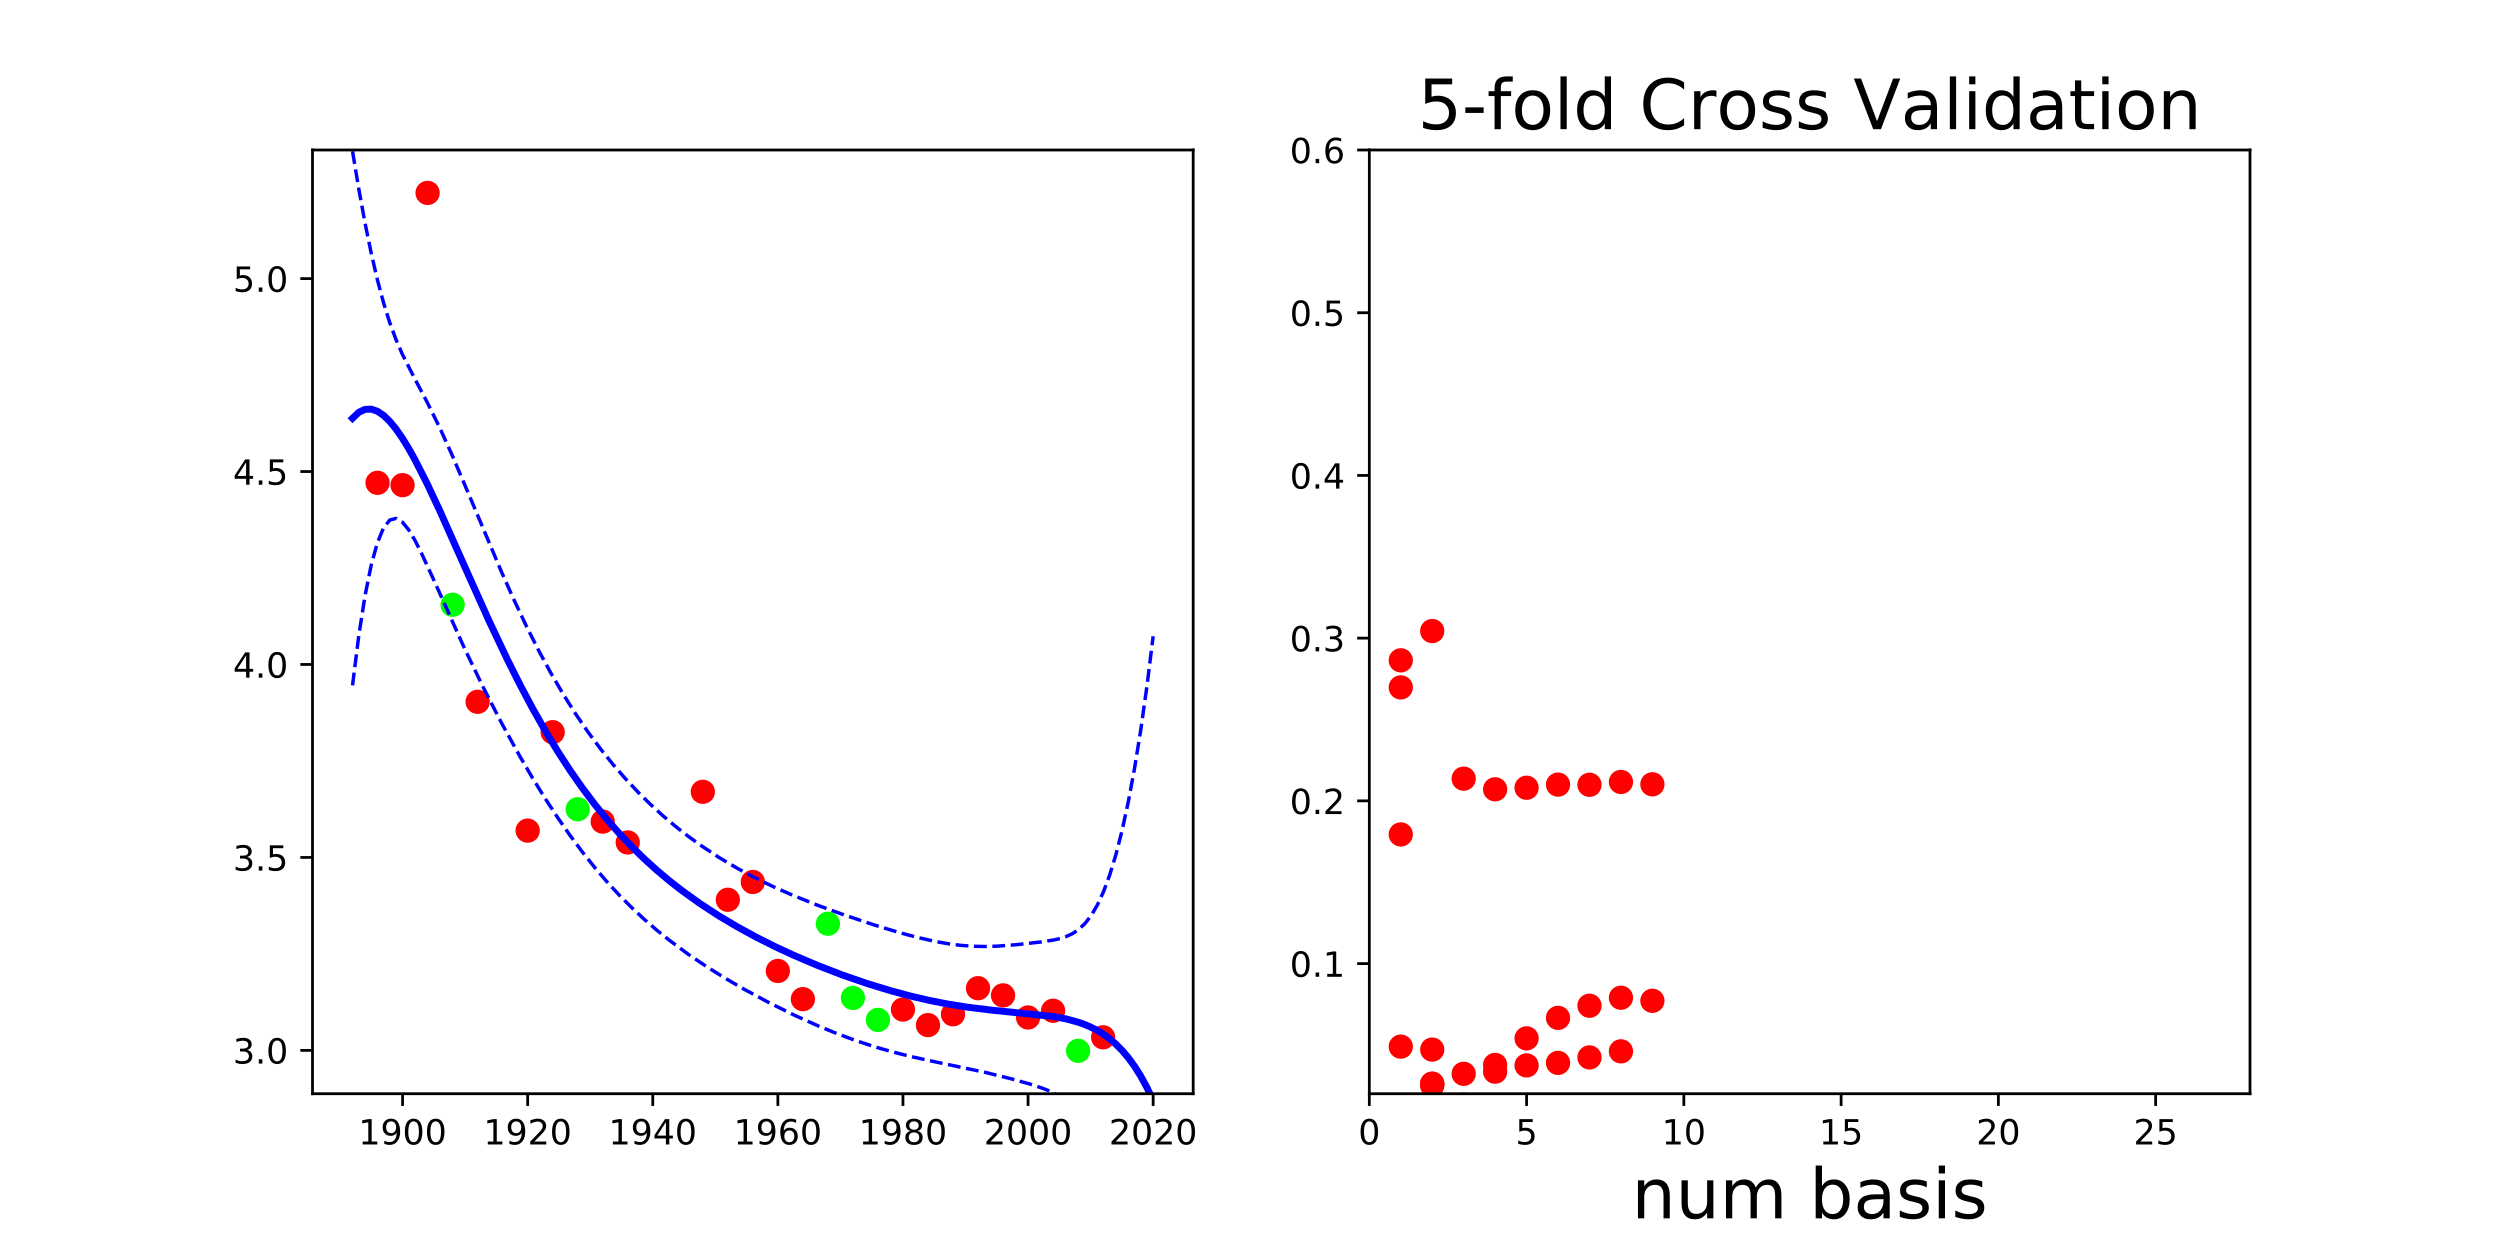 <?xml version="1.0" encoding="utf-8" standalone="no"?>
<!DOCTYPE svg PUBLIC "-//W3C//DTD SVG 1.1//EN"
  "http://www.w3.org/Graphics/SVG/1.1/DTD/svg11.dtd">
<!-- Created with matplotlib (http://matplotlib.org/) -->
<svg height="360pt" version="1.1" viewBox="0 0 720 360" width="720pt" xmlns="http://www.w3.org/2000/svg" xmlns:xlink="http://www.w3.org/1999/xlink">
 <defs>
  <style type="text/css">
*{stroke-linecap:butt;stroke-linejoin:round;}
  </style>
 </defs>
 <g id="figure_1">
  <g id="patch_1">
   <path d="M 0 360 
L 720 360 
L 720 0 
L 0 0 
z
" style="fill:none;"/>
  </g>
  <g id="axes_1">
   <g id="patch_2">
    <path d="M 90 315 
L 343.636 315 
L 343.636 43.2 
L 90 43.2 
z
" style="fill:none;"/>
   </g>
   <g id="matplotlib.axis_1">
    <g id="xtick_1">
     <g id="line2d_1">
      <defs>
       <path d="M 0 0 
L 0 3.5 
" id="ma5ba6dc3f1" style="stroke:#000000;stroke-width:0.8;"/>
      </defs>
      <g>
       <use style="stroke:#000000;stroke-width:0.8;" x="115.94" xlink:href="#ma5ba6dc3f1" y="315"/>
      </g>
     </g>
     <g id="text_1">
      <!-- 1900 -->
      <defs>
       <path d="M 12.406 8.297 
L 28.516 8.297 
L 28.516 63.922 
L 10.984 60.406 
L 10.984 69.391 
L 28.422 72.906 
L 38.281 72.906 
L 38.281 8.297 
L 54.391 8.297 
L 54.391 0 
L 12.406 0 
z
" id="DejaVuSans-31"/>
       <path d="M 10.984 1.516 
L 10.984 10.5 
Q 14.703 8.734 18.5 7.812 
Q 22.312 6.891 25.984 6.891 
Q 35.75 6.891 40.891 13.453 
Q 46.047 20.016 46.781 33.406 
Q 43.953 29.203 39.594 26.953 
Q 35.25 24.703 29.984 24.703 
Q 19.047 24.703 12.672 31.312 
Q 6.297 37.938 6.297 49.422 
Q 6.297 60.641 12.938 67.422 
Q 19.578 74.219 30.609 74.219 
Q 43.266 74.219 49.922 64.516 
Q 56.594 54.828 56.594 36.375 
Q 56.594 19.141 48.406 8.859 
Q 40.234 -1.422 26.422 -1.422 
Q 22.703 -1.422 18.891 -0.688 
Q 15.094 0.047 10.984 1.516 
z
M 30.609 32.422 
Q 37.25 32.422 41.125 36.953 
Q 45.016 41.5 45.016 49.422 
Q 45.016 57.281 41.125 61.844 
Q 37.25 66.406 30.609 66.406 
Q 23.969 66.406 20.094 61.844 
Q 16.219 57.281 16.219 49.422 
Q 16.219 41.5 20.094 36.953 
Q 23.969 32.422 30.609 32.422 
z
" id="DejaVuSans-39"/>
       <path d="M 31.781 66.406 
Q 24.172 66.406 20.328 58.906 
Q 16.5 51.422 16.5 36.375 
Q 16.5 21.391 20.328 13.891 
Q 24.172 6.391 31.781 6.391 
Q 39.453 6.391 43.281 13.891 
Q 47.125 21.391 47.125 36.375 
Q 47.125 51.422 43.281 58.906 
Q 39.453 66.406 31.781 66.406 
z
M 31.781 74.219 
Q 44.047 74.219 50.516 64.516 
Q 56.984 54.828 56.984 36.375 
Q 56.984 17.969 50.516 8.266 
Q 44.047 -1.422 31.781 -1.422 
Q 19.531 -1.422 13.062 8.266 
Q 6.594 17.969 6.594 36.375 
Q 6.594 54.828 13.062 64.516 
Q 19.531 74.219 31.781 74.219 
z
" id="DejaVuSans-30"/>
      </defs>
      <g transform="translate(103.215 329.598)scale(0.1 -0.1)">
       <use xlink:href="#DejaVuSans-31"/>
       <use x="63.623" xlink:href="#DejaVuSans-39"/>
       <use x="127.246" xlink:href="#DejaVuSans-30"/>
       <use x="190.869" xlink:href="#DejaVuSans-30"/>
      </g>
     </g>
    </g>
    <g id="xtick_2">
     <g id="line2d_2">
      <g>
       <use style="stroke:#000000;stroke-width:0.8;" x="151.968" xlink:href="#ma5ba6dc3f1" y="315"/>
      </g>
     </g>
     <g id="text_2">
      <!-- 1920 -->
      <defs>
       <path d="M 19.188 8.297 
L 53.609 8.297 
L 53.609 0 
L 7.328 0 
L 7.328 8.297 
Q 12.938 14.109 22.625 23.891 
Q 32.328 33.688 34.812 36.531 
Q 39.547 41.844 41.422 45.531 
Q 43.312 49.219 43.312 52.781 
Q 43.312 58.594 39.234 62.25 
Q 35.156 65.922 28.609 65.922 
Q 23.969 65.922 18.812 64.312 
Q 13.672 62.703 7.812 59.422 
L 7.812 69.391 
Q 13.766 71.781 18.938 73 
Q 24.125 74.219 28.422 74.219 
Q 39.75 74.219 46.484 68.547 
Q 53.219 62.891 53.219 53.422 
Q 53.219 48.922 51.531 44.891 
Q 49.859 40.875 45.406 35.406 
Q 44.188 33.984 37.641 27.219 
Q 31.109 20.453 19.188 8.297 
z
" id="DejaVuSans-32"/>
      </defs>
      <g transform="translate(139.243 329.598)scale(0.1 -0.1)">
       <use xlink:href="#DejaVuSans-31"/>
       <use x="63.623" xlink:href="#DejaVuSans-39"/>
       <use x="127.246" xlink:href="#DejaVuSans-32"/>
       <use x="190.869" xlink:href="#DejaVuSans-30"/>
      </g>
     </g>
    </g>
    <g id="xtick_3">
     <g id="line2d_3">
      <g>
       <use style="stroke:#000000;stroke-width:0.8;" x="187.996" xlink:href="#ma5ba6dc3f1" y="315"/>
      </g>
     </g>
     <g id="text_3">
      <!-- 1940 -->
      <defs>
       <path d="M 37.797 64.312 
L 12.891 25.391 
L 37.797 25.391 
z
M 35.203 72.906 
L 47.609 72.906 
L 47.609 25.391 
L 58.016 25.391 
L 58.016 17.188 
L 47.609 17.188 
L 47.609 0 
L 37.797 0 
L 37.797 17.188 
L 4.891 17.188 
L 4.891 26.703 
z
" id="DejaVuSans-34"/>
      </defs>
      <g transform="translate(175.271 329.598)scale(0.1 -0.1)">
       <use xlink:href="#DejaVuSans-31"/>
       <use x="63.623" xlink:href="#DejaVuSans-39"/>
       <use x="127.246" xlink:href="#DejaVuSans-34"/>
       <use x="190.869" xlink:href="#DejaVuSans-30"/>
      </g>
     </g>
    </g>
    <g id="xtick_4">
     <g id="line2d_4">
      <g>
       <use style="stroke:#000000;stroke-width:0.8;" x="224.024" xlink:href="#ma5ba6dc3f1" y="315"/>
      </g>
     </g>
     <g id="text_4">
      <!-- 1960 -->
      <defs>
       <path d="M 33.016 40.375 
Q 26.375 40.375 22.484 35.828 
Q 18.609 31.297 18.609 23.391 
Q 18.609 15.531 22.484 10.953 
Q 26.375 6.391 33.016 6.391 
Q 39.656 6.391 43.531 10.953 
Q 47.406 15.531 47.406 23.391 
Q 47.406 31.297 43.531 35.828 
Q 39.656 40.375 33.016 40.375 
z
M 52.594 71.297 
L 52.594 62.312 
Q 48.875 64.062 45.094 64.984 
Q 41.312 65.922 37.594 65.922 
Q 27.828 65.922 22.672 59.328 
Q 17.531 52.734 16.797 39.406 
Q 19.672 43.656 24.016 45.922 
Q 28.375 48.188 33.594 48.188 
Q 44.578 48.188 50.953 41.516 
Q 57.328 34.859 57.328 23.391 
Q 57.328 12.156 50.688 5.359 
Q 44.047 -1.422 33.016 -1.422 
Q 20.359 -1.422 13.672 8.266 
Q 6.984 17.969 6.984 36.375 
Q 6.984 53.656 15.188 63.938 
Q 23.391 74.219 37.203 74.219 
Q 40.922 74.219 44.703 73.484 
Q 48.484 72.75 52.594 71.297 
z
" id="DejaVuSans-36"/>
      </defs>
      <g transform="translate(211.299 329.598)scale(0.1 -0.1)">
       <use xlink:href="#DejaVuSans-31"/>
       <use x="63.623" xlink:href="#DejaVuSans-39"/>
       <use x="127.246" xlink:href="#DejaVuSans-36"/>
       <use x="190.869" xlink:href="#DejaVuSans-30"/>
      </g>
     </g>
    </g>
    <g id="xtick_5">
     <g id="line2d_5">
      <g>
       <use style="stroke:#000000;stroke-width:0.8;" x="260.052" xlink:href="#ma5ba6dc3f1" y="315"/>
      </g>
     </g>
     <g id="text_5">
      <!-- 1980 -->
      <defs>
       <path d="M 31.781 34.625 
Q 24.75 34.625 20.719 30.859 
Q 16.703 27.094 16.703 20.516 
Q 16.703 13.922 20.719 10.156 
Q 24.75 6.391 31.781 6.391 
Q 38.812 6.391 42.859 10.172 
Q 46.922 13.969 46.922 20.516 
Q 46.922 27.094 42.891 30.859 
Q 38.875 34.625 31.781 34.625 
z
M 21.922 38.812 
Q 15.578 40.375 12.031 44.719 
Q 8.5 49.078 8.5 55.328 
Q 8.5 64.062 14.719 69.141 
Q 20.953 74.219 31.781 74.219 
Q 42.672 74.219 48.875 69.141 
Q 55.078 64.062 55.078 55.328 
Q 55.078 49.078 51.531 44.719 
Q 48 40.375 41.703 38.812 
Q 48.828 37.156 52.797 32.312 
Q 56.781 27.484 56.781 20.516 
Q 56.781 9.906 50.312 4.234 
Q 43.844 -1.422 31.781 -1.422 
Q 19.734 -1.422 13.25 4.234 
Q 6.781 9.906 6.781 20.516 
Q 6.781 27.484 10.781 32.312 
Q 14.797 37.156 21.922 38.812 
z
M 18.312 54.391 
Q 18.312 48.734 21.844 45.562 
Q 25.391 42.391 31.781 42.391 
Q 38.141 42.391 41.719 45.562 
Q 45.312 48.734 45.312 54.391 
Q 45.312 60.062 41.719 63.234 
Q 38.141 66.406 31.781 66.406 
Q 25.391 66.406 21.844 63.234 
Q 18.312 60.062 18.312 54.391 
z
" id="DejaVuSans-38"/>
      </defs>
      <g transform="translate(247.327 329.598)scale(0.1 -0.1)">
       <use xlink:href="#DejaVuSans-31"/>
       <use x="63.623" xlink:href="#DejaVuSans-39"/>
       <use x="127.246" xlink:href="#DejaVuSans-38"/>
       <use x="190.869" xlink:href="#DejaVuSans-30"/>
      </g>
     </g>
    </g>
    <g id="xtick_6">
     <g id="line2d_6">
      <g>
       <use style="stroke:#000000;stroke-width:0.8;" x="296.08" xlink:href="#ma5ba6dc3f1" y="315"/>
      </g>
     </g>
     <g id="text_6">
      <!-- 2000 -->
      <g transform="translate(283.355 329.598)scale(0.1 -0.1)">
       <use xlink:href="#DejaVuSans-32"/>
       <use x="63.623" xlink:href="#DejaVuSans-30"/>
       <use x="127.246" xlink:href="#DejaVuSans-30"/>
       <use x="190.869" xlink:href="#DejaVuSans-30"/>
      </g>
     </g>
    </g>
    <g id="xtick_7">
     <g id="line2d_7">
      <g>
       <use style="stroke:#000000;stroke-width:0.8;" x="332.107" xlink:href="#ma5ba6dc3f1" y="315"/>
      </g>
     </g>
     <g id="text_7">
      <!-- 2020 -->
      <g transform="translate(319.382 329.598)scale(0.1 -0.1)">
       <use xlink:href="#DejaVuSans-32"/>
       <use x="63.623" xlink:href="#DejaVuSans-30"/>
       <use x="127.246" xlink:href="#DejaVuSans-32"/>
       <use x="190.869" xlink:href="#DejaVuSans-30"/>
      </g>
     </g>
    </g>
   </g>
   <g id="matplotlib.axis_2">
    <g id="ytick_1">
     <g id="line2d_8">
      <defs>
       <path d="M 0 0 
L -3.5 0 
" id="m665db9427b" style="stroke:#000000;stroke-width:0.8;"/>
      </defs>
      <g>
       <use style="stroke:#000000;stroke-width:0.8;" x="90" xlink:href="#m665db9427b" y="302.509"/>
      </g>
     </g>
     <g id="text_8">
      <!-- 3.0 -->
      <defs>
       <path d="M 40.578 39.312 
Q 47.656 37.797 51.625 33 
Q 55.609 28.219 55.609 21.188 
Q 55.609 10.406 48.188 4.484 
Q 40.766 -1.422 27.094 -1.422 
Q 22.516 -1.422 17.656 -0.516 
Q 12.797 0.391 7.625 2.203 
L 7.625 11.719 
Q 11.719 9.328 16.594 8.109 
Q 21.484 6.891 26.812 6.891 
Q 36.078 6.891 40.938 10.547 
Q 45.797 14.203 45.797 21.188 
Q 45.797 27.641 41.281 31.266 
Q 36.766 34.906 28.719 34.906 
L 20.219 34.906 
L 20.219 43.016 
L 29.109 43.016 
Q 36.375 43.016 40.234 45.922 
Q 44.094 48.828 44.094 54.297 
Q 44.094 59.906 40.109 62.906 
Q 36.141 65.922 28.719 65.922 
Q 24.656 65.922 20.016 65.031 
Q 15.375 64.156 9.812 62.312 
L 9.812 71.094 
Q 15.438 72.656 20.344 73.438 
Q 25.25 74.219 29.594 74.219 
Q 40.828 74.219 47.359 69.109 
Q 53.906 64.016 53.906 55.328 
Q 53.906 49.266 50.438 45.094 
Q 46.969 40.922 40.578 39.312 
z
" id="DejaVuSans-33"/>
       <path d="M 10.688 12.406 
L 21 12.406 
L 21 0 
L 10.688 0 
z
" id="DejaVuSans-2e"/>
      </defs>
      <g transform="translate(67.097 306.309)scale(0.1 -0.1)">
       <use xlink:href="#DejaVuSans-33"/>
       <use x="63.623" xlink:href="#DejaVuSans-2e"/>
       <use x="95.41" xlink:href="#DejaVuSans-30"/>
      </g>
     </g>
    </g>
    <g id="ytick_2">
     <g id="line2d_9">
      <g>
       <use style="stroke:#000000;stroke-width:0.8;" x="90" xlink:href="#m665db9427b" y="246.941"/>
      </g>
     </g>
     <g id="text_9">
      <!-- 3.5 -->
      <defs>
       <path d="M 10.797 72.906 
L 49.516 72.906 
L 49.516 64.594 
L 19.828 64.594 
L 19.828 46.734 
Q 21.969 47.469 24.109 47.828 
Q 26.266 48.188 28.422 48.188 
Q 40.625 48.188 47.75 41.5 
Q 54.891 34.812 54.891 23.391 
Q 54.891 11.625 47.562 5.094 
Q 40.234 -1.422 26.906 -1.422 
Q 22.312 -1.422 17.547 -0.641 
Q 12.797 0.141 7.719 1.703 
L 7.719 11.625 
Q 12.109 9.234 16.797 8.062 
Q 21.484 6.891 26.703 6.891 
Q 35.156 6.891 40.078 11.328 
Q 45.016 15.766 45.016 23.391 
Q 45.016 31 40.078 35.438 
Q 35.156 39.891 26.703 39.891 
Q 22.75 39.891 18.812 39.016 
Q 14.891 38.141 10.797 36.281 
z
" id="DejaVuSans-35"/>
      </defs>
      <g transform="translate(67.097 250.74)scale(0.1 -0.1)">
       <use xlink:href="#DejaVuSans-33"/>
       <use x="63.623" xlink:href="#DejaVuSans-2e"/>
       <use x="95.41" xlink:href="#DejaVuSans-35"/>
      </g>
     </g>
    </g>
    <g id="ytick_3">
     <g id="line2d_10">
      <g>
       <use style="stroke:#000000;stroke-width:0.8;" x="90" xlink:href="#m665db9427b" y="191.373"/>
      </g>
     </g>
     <g id="text_10">
      <!-- 4.0 -->
      <g transform="translate(67.097 195.172)scale(0.1 -0.1)">
       <use xlink:href="#DejaVuSans-34"/>
       <use x="63.623" xlink:href="#DejaVuSans-2e"/>
       <use x="95.41" xlink:href="#DejaVuSans-30"/>
      </g>
     </g>
    </g>
    <g id="ytick_4">
     <g id="line2d_11">
      <g>
       <use style="stroke:#000000;stroke-width:0.8;" x="90" xlink:href="#m665db9427b" y="135.804"/>
      </g>
     </g>
     <g id="text_11">
      <!-- 4.5 -->
      <g transform="translate(67.097 139.604)scale(0.1 -0.1)">
       <use xlink:href="#DejaVuSans-34"/>
       <use x="63.623" xlink:href="#DejaVuSans-2e"/>
       <use x="95.41" xlink:href="#DejaVuSans-35"/>
      </g>
     </g>
    </g>
    <g id="ytick_5">
     <g id="line2d_12">
      <g>
       <use style="stroke:#000000;stroke-width:0.8;" x="90" xlink:href="#m665db9427b" y="80.236"/>
      </g>
     </g>
     <g id="text_12">
      <!-- 5.0 -->
      <g transform="translate(67.097 84.035)scale(0.1 -0.1)">
       <use xlink:href="#DejaVuSans-35"/>
       <use x="63.623" xlink:href="#DejaVuSans-2e"/>
       <use x="95.41" xlink:href="#DejaVuSans-30"/>
      </g>
     </g>
    </g>
   </g>
   <g id="line2d_13">
    <defs>
     <path d="M 0 3 
C 0.796 3 1.559 2.684 2.121 2.121 
C 2.684 1.559 3 0.796 3 0 
C 3 -0.796 2.684 -1.559 2.121 -2.121 
C 1.559 -2.684 0.796 -3 0 -3 
C -0.796 -3 -1.559 -2.684 -2.121 -2.121 
C -2.684 -1.559 -3 -0.796 -3 0 
C -3 0.796 -2.684 1.559 -2.121 2.121 
C -1.559 2.684 -0.796 3 0 3 
z
" id="mef8c8b9a74" style="stroke:#ff0000;"/>
    </defs>
    <g clip-path="url(#p2bbe0e8ee1)">
     <use style="fill:#ff0000;stroke:#ff0000;" x="216.818" xlink:href="#mef8c8b9a74" y="254.006"/>
     <use style="fill:#ff0000;stroke:#ff0000;" x="173.585" xlink:href="#mef8c8b9a74" y="236.623"/>
     <use style="fill:#ff0000;stroke:#ff0000;" x="159.174" xlink:href="#mef8c8b9a74" y="210.872"/>
     <use style="fill:#ff0000;stroke:#ff0000;" x="209.613" xlink:href="#mef8c8b9a74" y="259.134"/>
     <use style="fill:#ff0000;stroke:#ff0000;" x="281.668" xlink:href="#mef8c8b9a74" y="284.603"/>
     <use style="fill:#ff0000;stroke:#ff0000;" x="288.874" xlink:href="#mef8c8b9a74" y="286.667"/>
     <use style="fill:#ff0000;stroke:#ff0000;" x="296.08" xlink:href="#mef8c8b9a74" y="293.032"/>
     <use style="fill:#ff0000;stroke:#ff0000;" x="267.257" xlink:href="#mef8c8b9a74" y="295.227"/>
     <use style="fill:#ff0000;stroke:#ff0000;" x="108.735" xlink:href="#mef8c8b9a74" y="139.046"/>
     <use style="fill:#ff0000;stroke:#ff0000;" x="180.79" xlink:href="#mef8c8b9a74" y="242.628"/>
     <use style="fill:#ff0000;stroke:#ff0000;" x="260.052" xlink:href="#mef8c8b9a74" y="290.749"/>
     <use style="fill:#ff0000;stroke:#ff0000;" x="303.285" xlink:href="#mef8c8b9a74" y="291.1"/>
     <use style="fill:#ff0000;stroke:#ff0000;" x="274.463" xlink:href="#mef8c8b9a74" y="292.11"/>
     <use style="fill:#ff0000;stroke:#ff0000;" x="151.968" xlink:href="#mef8c8b9a74" y="239.216"/>
     <use style="fill:#ff0000;stroke:#ff0000;" x="317.696" xlink:href="#mef8c8b9a74" y="298.739"/>
     <use style="fill:#ff0000;stroke:#ff0000;" x="123.146" xlink:href="#mef8c8b9a74" y="55.555"/>
     <use style="fill:#ff0000;stroke:#ff0000;" x="115.94" xlink:href="#mef8c8b9a74" y="139.724"/>
     <use style="fill:#ff0000;stroke:#ff0000;" x="224.024" xlink:href="#mef8c8b9a74" y="279.634"/>
     <use style="fill:#ff0000;stroke:#ff0000;" x="137.557" xlink:href="#mef8c8b9a74" y="202.118"/>
     <use style="fill:#ff0000;stroke:#ff0000;" x="202.407" xlink:href="#mef8c8b9a74" y="228.036"/>
     <use style="fill:#ff0000;stroke:#ff0000;" x="231.229" xlink:href="#mef8c8b9a74" y="287.755"/>
    </g>
   </g>
   <g id="line2d_14">
    <defs>
     <path d="M 0 3 
C 0.796 3 1.559 2.684 2.121 2.121 
C 2.684 1.559 3 0.796 3 0 
C 3 -0.796 2.684 -1.559 2.121 -2.121 
C 1.559 -2.684 0.796 -3 0 -3 
C -0.796 -3 -1.559 -2.684 -2.121 -2.121 
C -2.684 -1.559 -3 -0.796 -3 0 
C -3 0.796 -2.684 1.559 -2.121 2.121 
C -1.559 2.684 -0.796 3 0 3 
z
" id="m09b37f4032" style="stroke:#00ff00;"/>
    </defs>
    <g clip-path="url(#p2bbe0e8ee1)">
     <use style="fill:#00ff00;stroke:#00ff00;" x="252.846" xlink:href="#m09b37f4032" y="293.734"/>
     <use style="fill:#00ff00;stroke:#00ff00;" x="245.64" xlink:href="#m09b37f4032" y="287.413"/>
     <use style="fill:#00ff00;stroke:#00ff00;" x="130.351" xlink:href="#m09b37f4032" y="174.182"/>
     <use style="fill:#00ff00;stroke:#00ff00;" x="166.379" xlink:href="#m09b37f4032" y="233.067"/>
     <use style="fill:#00ff00;stroke:#00ff00;" x="310.491" xlink:href="#m09b37f4032" y="302.645"/>
     <use style="fill:#00ff00;stroke:#00ff00;" x="238.435" xlink:href="#m09b37f4032" y="266.035"/>
    </g>
   </g>
   <g id="line2d_15">
    <path clip-path="url(#p2bbe0e8ee1)" d="M 101.529 120.473 
L 103.316 118.752 
L 105.104 117.902 
L 106.891 117.825 
L 108.679 118.431 
L 110.466 119.636 
L 112.254 121.364 
L 114.041 123.546 
L 115.828 126.119 
L 117.616 129.024 
L 119.403 132.209 
L 122.978 139.231 
L 126.553 146.856 
L 133.703 162.904 
L 140.852 178.829 
L 146.215 190.138 
L 149.79 197.249 
L 153.364 203.976 
L 156.939 210.3 
L 160.514 216.217 
L 164.089 221.731 
L 167.664 226.855 
L 171.239 231.606 
L 174.814 236.007 
L 178.388 240.08 
L 181.963 243.85 
L 185.538 247.343 
L 189.113 250.582 
L 192.688 253.591 
L 196.263 256.393 
L 201.625 260.249 
L 206.987 263.746 
L 212.35 266.935 
L 217.712 269.86 
L 223.074 272.556 
L 228.436 275.051 
L 235.586 278.097 
L 242.736 280.847 
L 249.886 283.311 
L 257.035 285.481 
L 262.398 286.905 
L 267.76 288.145 
L 273.122 289.194 
L 278.485 290.051 
L 285.634 290.925 
L 303.509 292.77 
L 307.083 293.452 
L 310.658 294.436 
L 312.446 295.082 
L 314.233 295.857 
L 316.021 296.783 
L 317.808 297.884 
L 319.595 299.188 
L 321.383 300.726 
L 323.17 302.53 
L 324.958 304.638 
L 326.745 307.091 
L 328.533 309.932 
L 330.32 313.21 
L 332.107 316.98 
L 332.107 316.98 
" style="fill:none;stroke:#0000ff;stroke-linecap:square;stroke-width:2;"/>
   </g>
   <g id="line2d_16">
    <path clip-path="url(#p2bbe0e8ee1)" d="M 101.529 43.56 
L 103.316 54.356 
L 105.104 64.106 
L 106.891 72.83 
L 108.679 80.536 
L 110.466 87.231 
L 112.254 92.95 
L 114.041 97.79 
L 115.828 101.924 
L 119.403 108.988 
L 122.978 115.749 
L 126.553 123.005 
L 130.128 130.887 
L 135.49 143.501 
L 144.427 164.699 
L 148.002 172.708 
L 151.577 180.285 
L 155.152 187.383 
L 158.727 193.985 
L 162.302 200.099 
L 165.876 205.748 
L 169.451 210.963 
L 173.026 215.776 
L 176.601 220.222 
L 180.176 224.331 
L 183.751 228.133 
L 187.326 231.652 
L 190.9 234.913 
L 194.475 237.936 
L 198.05 240.739 
L 201.625 243.339 
L 206.987 246.894 
L 212.35 250.08 
L 217.712 252.943 
L 223.074 255.532 
L 228.436 257.892 
L 235.586 260.754 
L 242.736 263.367 
L 251.673 266.36 
L 258.823 268.53 
L 264.185 269.972 
L 269.547 271.178 
L 273.122 271.806 
L 276.697 272.262 
L 280.272 272.526 
L 283.847 272.595 
L 287.422 272.483 
L 292.784 272.066 
L 299.934 271.269 
L 303.509 270.709 
L 305.296 270.297 
L 307.083 269.717 
L 308.871 268.881 
L 310.658 267.683 
L 312.446 266 
L 314.233 263.707 
L 316.021 260.682 
L 317.808 256.811 
L 319.595 251.993 
L 321.383 246.13 
L 323.17 239.127 
L 324.958 230.884 
L 326.745 221.297 
L 328.533 210.248 
L 330.32 197.611 
L 332.107 183.245 
L 332.107 183.245 
" style="fill:none;stroke:#0000ff;stroke-dasharray:3.7,1.6;stroke-dashoffset:0;"/>
   </g>
   <g id="line2d_17">
    <path clip-path="url(#p2bbe0e8ee1)" d="M 101.529 197.386 
L 103.316 183.148 
L 105.104 171.699 
L 106.891 162.82 
L 108.679 156.326 
L 110.466 152.04 
L 112.254 149.777 
L 114.041 149.302 
L 115.828 150.314 
L 117.616 152.468 
L 119.403 155.43 
L 121.191 158.915 
L 124.766 166.676 
L 133.703 186.577 
L 139.065 197.747 
L 144.427 208.196 
L 149.79 217.944 
L 153.364 224.056 
L 156.939 229.854 
L 160.514 235.331 
L 164.089 240.481 
L 167.664 245.301 
L 171.239 249.795 
L 174.814 253.971 
L 178.388 257.843 
L 181.963 261.432 
L 185.538 264.76 
L 189.113 267.85 
L 192.688 270.73 
L 198.05 274.705 
L 203.412 278.336 
L 208.775 281.686 
L 214.137 284.807 
L 221.287 288.665 
L 228.436 292.21 
L 235.586 295.44 
L 240.948 297.64 
L 246.311 299.632 
L 251.673 301.403 
L 257.035 302.952 
L 262.398 304.298 
L 269.547 305.855 
L 283.847 308.868 
L 290.997 310.637 
L 296.359 312.131 
L 299.934 313.299 
L 301.721 313.998 
L 303.509 314.83 
L 305.296 315.863 
L 307.083 317.186 
L 308.871 318.915 
L 310.658 321.188 
L 312.446 324.164 
L 314.233 328.006 
L 316.021 332.884 
L 317.808 338.957 
L 319.595 346.384 
L 321.383 355.322 
L 322.339 361 
L 322.339 361 
" style="fill:none;stroke:#0000ff;stroke-dasharray:3.7,1.6;stroke-dashoffset:0;"/>
   </g>
   <g id="patch_3">
    <path d="M 90 315 
L 90 43.2 
" style="fill:none;stroke:#000000;stroke-linecap:square;stroke-linejoin:miter;stroke-width:0.8;"/>
   </g>
   <g id="patch_4">
    <path d="M 343.636 315 
L 343.636 43.2 
" style="fill:none;stroke:#000000;stroke-linecap:square;stroke-linejoin:miter;stroke-width:0.8;"/>
   </g>
   <g id="patch_5">
    <path d="M 90 315 
L 343.636 315 
" style="fill:none;stroke:#000000;stroke-linecap:square;stroke-linejoin:miter;stroke-width:0.8;"/>
   </g>
   <g id="patch_6">
    <path d="M 90 43.2 
L 343.636 43.2 
" style="fill:none;stroke:#000000;stroke-linecap:square;stroke-linejoin:miter;stroke-width:0.8;"/>
   </g>
  </g>
  <g id="axes_2">
   <g id="patch_7">
    <path d="M 394.364 315 
L 648 315 
L 648 43.2 
L 394.364 43.2 
z
" style="fill:none;"/>
   </g>
   <g id="matplotlib.axis_3">
    <g id="xtick_8">
     <g id="line2d_18">
      <g>
       <use style="stroke:#000000;stroke-width:0.8;" x="394.364" xlink:href="#ma5ba6dc3f1" y="315"/>
      </g>
     </g>
     <g id="text_13">
      <!-- 0 -->
      <g transform="translate(391.182 329.598)scale(0.1 -0.1)">
       <use xlink:href="#DejaVuSans-30"/>
      </g>
     </g>
    </g>
    <g id="xtick_9">
     <g id="line2d_19">
      <g>
       <use style="stroke:#000000;stroke-width:0.8;" x="439.656" xlink:href="#ma5ba6dc3f1" y="315"/>
      </g>
     </g>
     <g id="text_14">
      <!-- 5 -->
      <g transform="translate(436.475 329.598)scale(0.1 -0.1)">
       <use xlink:href="#DejaVuSans-35"/>
      </g>
     </g>
    </g>
    <g id="xtick_10">
     <g id="line2d_20">
      <g>
       <use style="stroke:#000000;stroke-width:0.8;" x="484.948" xlink:href="#ma5ba6dc3f1" y="315"/>
      </g>
     </g>
     <g id="text_15">
      <!-- 10 -->
      <g transform="translate(478.586 329.598)scale(0.1 -0.1)">
       <use xlink:href="#DejaVuSans-31"/>
       <use x="63.623" xlink:href="#DejaVuSans-30"/>
      </g>
     </g>
    </g>
    <g id="xtick_11">
     <g id="line2d_21">
      <g>
       <use style="stroke:#000000;stroke-width:0.8;" x="530.24" xlink:href="#ma5ba6dc3f1" y="315"/>
      </g>
     </g>
     <g id="text_16">
      <!-- 15 -->
      <g transform="translate(523.878 329.598)scale(0.1 -0.1)">
       <use xlink:href="#DejaVuSans-31"/>
       <use x="63.623" xlink:href="#DejaVuSans-35"/>
      </g>
     </g>
    </g>
    <g id="xtick_12">
     <g id="line2d_22">
      <g>
       <use style="stroke:#000000;stroke-width:0.8;" x="575.532" xlink:href="#ma5ba6dc3f1" y="315"/>
      </g>
     </g>
     <g id="text_17">
      <!-- 20 -->
      <g transform="translate(569.17 329.598)scale(0.1 -0.1)">
       <use xlink:href="#DejaVuSans-32"/>
       <use x="63.623" xlink:href="#DejaVuSans-30"/>
      </g>
     </g>
    </g>
    <g id="xtick_13">
     <g id="line2d_23">
      <g>
       <use style="stroke:#000000;stroke-width:0.8;" x="620.825" xlink:href="#ma5ba6dc3f1" y="315"/>
      </g>
     </g>
     <g id="text_18">
      <!-- 25 -->
      <g transform="translate(614.462 329.598)scale(0.1 -0.1)">
       <use xlink:href="#DejaVuSans-32"/>
       <use x="63.623" xlink:href="#DejaVuSans-35"/>
      </g>
     </g>
    </g>
    <g id="text_19">
     <!-- num basis -->
     <defs>
      <path d="M 54.891 33.016 
L 54.891 0 
L 45.906 0 
L 45.906 32.719 
Q 45.906 40.484 42.875 44.328 
Q 39.844 48.188 33.797 48.188 
Q 26.516 48.188 22.312 43.547 
Q 18.109 38.922 18.109 30.906 
L 18.109 0 
L 9.078 0 
L 9.078 54.688 
L 18.109 54.688 
L 18.109 46.188 
Q 21.344 51.125 25.703 53.562 
Q 30.078 56 35.797 56 
Q 45.219 56 50.047 50.172 
Q 54.891 44.344 54.891 33.016 
z
" id="DejaVuSans-6e"/>
      <path d="M 8.5 21.578 
L 8.5 54.688 
L 17.484 54.688 
L 17.484 21.922 
Q 17.484 14.156 20.5 10.266 
Q 23.531 6.391 29.594 6.391 
Q 36.859 6.391 41.078 11.031 
Q 45.312 15.672 45.312 23.688 
L 45.312 54.688 
L 54.297 54.688 
L 54.297 0 
L 45.312 0 
L 45.312 8.406 
Q 42.047 3.422 37.719 1 
Q 33.406 -1.422 27.688 -1.422 
Q 18.266 -1.422 13.375 4.438 
Q 8.5 10.297 8.5 21.578 
z
M 31.109 56 
z
" id="DejaVuSans-75"/>
      <path d="M 52 44.188 
Q 55.375 50.25 60.062 53.125 
Q 64.75 56 71.094 56 
Q 79.641 56 84.281 50.016 
Q 88.922 44.047 88.922 33.016 
L 88.922 0 
L 79.891 0 
L 79.891 32.719 
Q 79.891 40.578 77.094 44.375 
Q 74.312 48.188 68.609 48.188 
Q 61.625 48.188 57.562 43.547 
Q 53.516 38.922 53.516 30.906 
L 53.516 0 
L 44.484 0 
L 44.484 32.719 
Q 44.484 40.625 41.703 44.406 
Q 38.922 48.188 33.109 48.188 
Q 26.219 48.188 22.156 43.531 
Q 18.109 38.875 18.109 30.906 
L 18.109 0 
L 9.078 0 
L 9.078 54.688 
L 18.109 54.688 
L 18.109 46.188 
Q 21.188 51.219 25.484 53.609 
Q 29.781 56 35.688 56 
Q 41.656 56 45.828 52.969 
Q 50 49.953 52 44.188 
z
" id="DejaVuSans-6d"/>
      <path id="DejaVuSans-20"/>
      <path d="M 48.688 27.297 
Q 48.688 37.203 44.609 42.844 
Q 40.531 48.484 33.406 48.484 
Q 26.266 48.484 22.188 42.844 
Q 18.109 37.203 18.109 27.297 
Q 18.109 17.391 22.188 11.75 
Q 26.266 6.109 33.406 6.109 
Q 40.531 6.109 44.609 11.75 
Q 48.688 17.391 48.688 27.297 
z
M 18.109 46.391 
Q 20.953 51.266 25.266 53.625 
Q 29.594 56 35.594 56 
Q 45.562 56 51.781 48.094 
Q 58.016 40.188 58.016 27.297 
Q 58.016 14.406 51.781 6.484 
Q 45.562 -1.422 35.594 -1.422 
Q 29.594 -1.422 25.266 0.953 
Q 20.953 3.328 18.109 8.203 
L 18.109 0 
L 9.078 0 
L 9.078 75.984 
L 18.109 75.984 
z
" id="DejaVuSans-62"/>
      <path d="M 34.281 27.484 
Q 23.391 27.484 19.188 25 
Q 14.984 22.516 14.984 16.5 
Q 14.984 11.719 18.141 8.906 
Q 21.297 6.109 26.703 6.109 
Q 34.188 6.109 38.703 11.406 
Q 43.219 16.703 43.219 25.484 
L 43.219 27.484 
z
M 52.203 31.203 
L 52.203 0 
L 43.219 0 
L 43.219 8.297 
Q 40.141 3.328 35.547 0.953 
Q 30.953 -1.422 24.312 -1.422 
Q 15.922 -1.422 10.953 3.297 
Q 6 8.016 6 15.922 
Q 6 25.141 12.172 29.828 
Q 18.359 34.516 30.609 34.516 
L 43.219 34.516 
L 43.219 35.406 
Q 43.219 41.609 39.141 45 
Q 35.062 48.391 27.688 48.391 
Q 23 48.391 18.547 47.266 
Q 14.109 46.141 10.016 43.891 
L 10.016 52.203 
Q 14.938 54.109 19.578 55.047 
Q 24.219 56 28.609 56 
Q 40.484 56 46.344 49.844 
Q 52.203 43.703 52.203 31.203 
z
" id="DejaVuSans-61"/>
      <path d="M 44.281 53.078 
L 44.281 44.578 
Q 40.484 46.531 36.375 47.5 
Q 32.281 48.484 27.875 48.484 
Q 21.188 48.484 17.844 46.438 
Q 14.5 44.391 14.5 40.281 
Q 14.5 37.156 16.891 35.375 
Q 19.281 33.594 26.516 31.984 
L 29.594 31.297 
Q 39.156 29.25 43.188 25.516 
Q 47.219 21.781 47.219 15.094 
Q 47.219 7.469 41.188 3.016 
Q 35.156 -1.422 24.609 -1.422 
Q 20.219 -1.422 15.453 -0.562 
Q 10.688 0.297 5.422 2 
L 5.422 11.281 
Q 10.406 8.688 15.234 7.391 
Q 20.062 6.109 24.812 6.109 
Q 31.156 6.109 34.562 8.281 
Q 37.984 10.453 37.984 14.406 
Q 37.984 18.062 35.516 20.016 
Q 33.062 21.969 24.703 23.781 
L 21.578 24.516 
Q 13.234 26.266 9.516 29.906 
Q 5.812 33.547 5.812 39.891 
Q 5.812 47.609 11.281 51.797 
Q 16.75 56 26.812 56 
Q 31.781 56 36.172 55.266 
Q 40.578 54.547 44.281 53.078 
z
" id="DejaVuSans-73"/>
      <path d="M 9.422 54.688 
L 18.406 54.688 
L 18.406 0 
L 9.422 0 
z
M 9.422 75.984 
L 18.406 75.984 
L 18.406 64.594 
L 9.422 64.594 
z
" id="DejaVuSans-69"/>
     </defs>
     <g transform="translate(469.915 350.875)scale(0.2 -0.2)">
      <use xlink:href="#DejaVuSans-6e"/>
      <use x="63.379" xlink:href="#DejaVuSans-75"/>
      <use x="126.758" xlink:href="#DejaVuSans-6d"/>
      <use x="224.17" xlink:href="#DejaVuSans-20"/>
      <use x="255.957" xlink:href="#DejaVuSans-62"/>
      <use x="319.434" xlink:href="#DejaVuSans-61"/>
      <use x="380.713" xlink:href="#DejaVuSans-73"/>
      <use x="432.812" xlink:href="#DejaVuSans-69"/>
      <use x="460.596" xlink:href="#DejaVuSans-73"/>
     </g>
    </g>
   </g>
   <g id="matplotlib.axis_4">
    <g id="ytick_6">
     <g id="line2d_24">
      <g>
       <use style="stroke:#000000;stroke-width:0.8;" x="394.364" xlink:href="#m665db9427b" y="277.51"/>
      </g>
     </g>
     <g id="text_20">
      <!-- 0.1 -->
      <g transform="translate(371.461 281.31)scale(0.1 -0.1)">
       <use xlink:href="#DejaVuSans-30"/>
       <use x="63.623" xlink:href="#DejaVuSans-2e"/>
       <use x="95.41" xlink:href="#DejaVuSans-31"/>
      </g>
     </g>
    </g>
    <g id="ytick_7">
     <g id="line2d_25">
      <g>
       <use style="stroke:#000000;stroke-width:0.8;" x="394.364" xlink:href="#m665db9427b" y="230.648"/>
      </g>
     </g>
     <g id="text_21">
      <!-- 0.2 -->
      <g transform="translate(371.461 234.447)scale(0.1 -0.1)">
       <use xlink:href="#DejaVuSans-30"/>
       <use x="63.623" xlink:href="#DejaVuSans-2e"/>
       <use x="95.41" xlink:href="#DejaVuSans-32"/>
      </g>
     </g>
    </g>
    <g id="ytick_8">
     <g id="line2d_26">
      <g>
       <use style="stroke:#000000;stroke-width:0.8;" x="394.364" xlink:href="#m665db9427b" y="183.786"/>
      </g>
     </g>
     <g id="text_22">
      <!-- 0.3 -->
      <g transform="translate(371.461 187.585)scale(0.1 -0.1)">
       <use xlink:href="#DejaVuSans-30"/>
       <use x="63.623" xlink:href="#DejaVuSans-2e"/>
       <use x="95.41" xlink:href="#DejaVuSans-33"/>
      </g>
     </g>
    </g>
    <g id="ytick_9">
     <g id="line2d_27">
      <g>
       <use style="stroke:#000000;stroke-width:0.8;" x="394.364" xlink:href="#m665db9427b" y="136.924"/>
      </g>
     </g>
     <g id="text_23">
      <!-- 0.4 -->
      <g transform="translate(371.461 140.723)scale(0.1 -0.1)">
       <use xlink:href="#DejaVuSans-30"/>
       <use x="63.623" xlink:href="#DejaVuSans-2e"/>
       <use x="95.41" xlink:href="#DejaVuSans-34"/>
      </g>
     </g>
    </g>
    <g id="ytick_10">
     <g id="line2d_28">
      <g>
       <use style="stroke:#000000;stroke-width:0.8;" x="394.364" xlink:href="#m665db9427b" y="90.062"/>
      </g>
     </g>
     <g id="text_24">
      <!-- 0.5 -->
      <g transform="translate(371.461 93.861)scale(0.1 -0.1)">
       <use xlink:href="#DejaVuSans-30"/>
       <use x="63.623" xlink:href="#DejaVuSans-2e"/>
       <use x="95.41" xlink:href="#DejaVuSans-35"/>
      </g>
     </g>
    </g>
    <g id="ytick_11">
     <g id="line2d_29">
      <g>
       <use style="stroke:#000000;stroke-width:0.8;" x="394.364" xlink:href="#m665db9427b" y="43.2"/>
      </g>
     </g>
     <g id="text_25">
      <!-- 0.6 -->
      <g transform="translate(371.461 46.999)scale(0.1 -0.1)">
       <use xlink:href="#DejaVuSans-30"/>
       <use x="63.623" xlink:href="#DejaVuSans-2e"/>
       <use x="95.41" xlink:href="#DejaVuSans-36"/>
      </g>
     </g>
    </g>
   </g>
   <g id="line2d_30">
    <g clip-path="url(#pec52dc0d57)">
     <use style="fill:#ff0000;stroke:#ff0000;" x="403.422" xlink:href="#mef8c8b9a74" y="301.431"/>
    </g>
   </g>
   <g id="line2d_31">
    <g clip-path="url(#pec52dc0d57)">
     <use style="fill:#ff0000;stroke:#ff0000;" x="403.422" xlink:href="#mef8c8b9a74" y="197.972"/>
    </g>
   </g>
   <g id="line2d_32">
    <g clip-path="url(#pec52dc0d57)"/>
   </g>
   <g id="line2d_33">
    <g clip-path="url(#pec52dc0d57)">
     <use style="fill:#ff0000;stroke:#ff0000;" x="403.422" xlink:href="#mef8c8b9a74" y="240.317"/>
    </g>
   </g>
   <g id="line2d_34">
    <g clip-path="url(#pec52dc0d57)">
     <use style="fill:#ff0000;stroke:#ff0000;" x="403.422" xlink:href="#mef8c8b9a74" y="190.174"/>
    </g>
   </g>
   <g id="line2d_35">
    <g clip-path="url(#pec52dc0d57)">
     <use style="fill:#ff0000;stroke:#ff0000;" x="412.481" xlink:href="#mef8c8b9a74" y="312.115"/>
    </g>
   </g>
   <g id="line2d_36">
    <g clip-path="url(#pec52dc0d57)">
     <use style="fill:#ff0000;stroke:#ff0000;" x="412.481" xlink:href="#mef8c8b9a74" y="312.635"/>
    </g>
   </g>
   <g id="line2d_37">
    <g clip-path="url(#pec52dc0d57)">
     <use style="fill:#ff0000;stroke:#ff0000;" x="412.481" xlink:href="#mef8c8b9a74" y="181.74"/>
    </g>
   </g>
   <g id="line2d_38">
    <g clip-path="url(#pec52dc0d57)">
     <use style="fill:#ff0000;stroke:#ff0000;" x="412.481" xlink:href="#mef8c8b9a74" y="312.115"/>
    </g>
   </g>
   <g id="line2d_39">
    <g clip-path="url(#pec52dc0d57)">
     <use style="fill:#ff0000;stroke:#ff0000;" x="412.481" xlink:href="#mef8c8b9a74" y="302.283"/>
    </g>
   </g>
   <g id="line2d_40">
    <g clip-path="url(#pec52dc0d57)">
     <use style="fill:#ff0000;stroke:#ff0000;" x="421.539" xlink:href="#mef8c8b9a74" y="320.001"/>
    </g>
   </g>
   <g id="line2d_41">
    <g clip-path="url(#pec52dc0d57)">
     <use style="fill:#ff0000;stroke:#ff0000;" x="421.539" xlink:href="#mef8c8b9a74" y="320.329"/>
    </g>
   </g>
   <g id="line2d_42">
    <g clip-path="url(#pec52dc0d57)">
     <use style="fill:#ff0000;stroke:#ff0000;" x="421.539" xlink:href="#mef8c8b9a74" y="224.255"/>
    </g>
   </g>
   <g id="line2d_43">
    <g clip-path="url(#pec52dc0d57)">
     <use style="fill:#ff0000;stroke:#ff0000;" x="421.539" xlink:href="#mef8c8b9a74" y="318.161"/>
    </g>
   </g>
   <g id="line2d_44">
    <g clip-path="url(#pec52dc0d57)">
     <use style="fill:#ff0000;stroke:#ff0000;" x="421.539" xlink:href="#mef8c8b9a74" y="309.258"/>
    </g>
   </g>
   <g id="line2d_45">
    <g clip-path="url(#pec52dc0d57)">
     <use style="fill:#ff0000;stroke:#ff0000;" x="430.597" xlink:href="#mef8c8b9a74" y="320.259"/>
    </g>
   </g>
   <g id="line2d_46">
    <g clip-path="url(#pec52dc0d57)">
     <use style="fill:#ff0000;stroke:#ff0000;" x="430.597" xlink:href="#mef8c8b9a74" y="308.644"/>
    </g>
   </g>
   <g id="line2d_47">
    <g clip-path="url(#pec52dc0d57)">
     <use style="fill:#ff0000;stroke:#ff0000;" x="430.597" xlink:href="#mef8c8b9a74" y="227.316"/>
    </g>
   </g>
   <g id="line2d_48">
    <g clip-path="url(#pec52dc0d57)">
     <use style="fill:#ff0000;stroke:#ff0000;" x="430.597" xlink:href="#mef8c8b9a74" y="320.498"/>
    </g>
   </g>
   <g id="line2d_49">
    <g clip-path="url(#pec52dc0d57)">
     <use style="fill:#ff0000;stroke:#ff0000;" x="430.597" xlink:href="#mef8c8b9a74" y="306.698"/>
    </g>
   </g>
   <g id="line2d_50">
    <g clip-path="url(#pec52dc0d57)">
     <use style="fill:#ff0000;stroke:#ff0000;" x="439.656" xlink:href="#mef8c8b9a74" y="320.496"/>
    </g>
   </g>
   <g id="line2d_51">
    <g clip-path="url(#pec52dc0d57)">
     <use style="fill:#ff0000;stroke:#ff0000;" x="439.656" xlink:href="#mef8c8b9a74" y="299.046"/>
    </g>
   </g>
   <g id="line2d_52">
    <g clip-path="url(#pec52dc0d57)">
     <use style="fill:#ff0000;stroke:#ff0000;" x="439.656" xlink:href="#mef8c8b9a74" y="226.871"/>
    </g>
   </g>
   <g id="line2d_53">
    <g clip-path="url(#pec52dc0d57)">
     <use style="fill:#ff0000;stroke:#ff0000;" x="439.656" xlink:href="#mef8c8b9a74" y="320.702"/>
    </g>
   </g>
   <g id="line2d_54">
    <g clip-path="url(#pec52dc0d57)">
     <use style="fill:#ff0000;stroke:#ff0000;" x="439.656" xlink:href="#mef8c8b9a74" y="306.838"/>
    </g>
   </g>
   <g id="line2d_55">
    <g clip-path="url(#pec52dc0d57)">
     <use style="fill:#ff0000;stroke:#ff0000;" x="448.714" xlink:href="#mef8c8b9a74" y="320.449"/>
    </g>
   </g>
   <g id="line2d_56">
    <g clip-path="url(#pec52dc0d57)">
     <use style="fill:#ff0000;stroke:#ff0000;" x="448.714" xlink:href="#mef8c8b9a74" y="293.149"/>
    </g>
   </g>
   <g id="line2d_57">
    <g clip-path="url(#pec52dc0d57)">
     <use style="fill:#ff0000;stroke:#ff0000;" x="448.714" xlink:href="#mef8c8b9a74" y="225.965"/>
    </g>
   </g>
   <g id="line2d_58">
    <g clip-path="url(#pec52dc0d57)">
     <use style="fill:#ff0000;stroke:#ff0000;" x="448.714" xlink:href="#mef8c8b9a74" y="320.615"/>
    </g>
   </g>
   <g id="line2d_59">
    <g clip-path="url(#pec52dc0d57)">
     <use style="fill:#ff0000;stroke:#ff0000;" x="448.714" xlink:href="#mef8c8b9a74" y="306.108"/>
    </g>
   </g>
   <g id="line2d_60">
    <g clip-path="url(#pec52dc0d57)">
     <use style="fill:#ff0000;stroke:#ff0000;" x="457.773" xlink:href="#mef8c8b9a74" y="320.298"/>
    </g>
   </g>
   <g id="line2d_61">
    <g clip-path="url(#pec52dc0d57)">
     <use style="fill:#ff0000;stroke:#ff0000;" x="457.773" xlink:href="#mef8c8b9a74" y="289.651"/>
    </g>
   </g>
   <g id="line2d_62">
    <g clip-path="url(#pec52dc0d57)">
     <use style="fill:#ff0000;stroke:#ff0000;" x="457.773" xlink:href="#mef8c8b9a74" y="226.019"/>
    </g>
   </g>
   <g id="line2d_63">
    <g clip-path="url(#pec52dc0d57)">
     <use style="fill:#ff0000;stroke:#ff0000;" x="457.773" xlink:href="#mef8c8b9a74" y="320.261"/>
    </g>
   </g>
   <g id="line2d_64">
    <g clip-path="url(#pec52dc0d57)">
     <use style="fill:#ff0000;stroke:#ff0000;" x="457.773" xlink:href="#mef8c8b9a74" y="304.54"/>
    </g>
   </g>
   <g id="line2d_65">
    <g clip-path="url(#pec52dc0d57)">
     <use style="fill:#ff0000;stroke:#ff0000;" x="466.831" xlink:href="#mef8c8b9a74" y="320.039"/>
    </g>
   </g>
   <g id="line2d_66">
    <g clip-path="url(#pec52dc0d57)">
     <use style="fill:#ff0000;stroke:#ff0000;" x="466.831" xlink:href="#mef8c8b9a74" y="287.348"/>
    </g>
   </g>
   <g id="line2d_67">
    <g clip-path="url(#pec52dc0d57)">
     <use style="fill:#ff0000;stroke:#ff0000;" x="466.831" xlink:href="#mef8c8b9a74" y="225.204"/>
    </g>
   </g>
   <g id="line2d_68">
    <g clip-path="url(#pec52dc0d57)">
     <use style="fill:#ff0000;stroke:#ff0000;" x="466.831" xlink:href="#mef8c8b9a74" y="319.941"/>
    </g>
   </g>
   <g id="line2d_69">
    <g clip-path="url(#pec52dc0d57)">
     <use style="fill:#ff0000;stroke:#ff0000;" x="466.831" xlink:href="#mef8c8b9a74" y="302.784"/>
    </g>
   </g>
   <g id="line2d_70">
    <g clip-path="url(#pec52dc0d57)">
     <use style="fill:#ff0000;stroke:#ff0000;" x="475.89" xlink:href="#mef8c8b9a74" y="319.91"/>
    </g>
   </g>
   <g id="line2d_71">
    <g clip-path="url(#pec52dc0d57)">
     <use style="fill:#ff0000;stroke:#ff0000;" x="475.89" xlink:href="#mef8c8b9a74" y="288.229"/>
    </g>
   </g>
   <g id="line2d_72">
    <g clip-path="url(#pec52dc0d57)">
     <use style="fill:#ff0000;stroke:#ff0000;" x="475.89" xlink:href="#mef8c8b9a74" y="225.883"/>
    </g>
   </g>
   <g id="line2d_73">
    <g clip-path="url(#pec52dc0d57)">
     <use style="fill:#ff0000;stroke:#ff0000;" x="475.89" xlink:href="#mef8c8b9a74" y="319.422"/>
    </g>
   </g>
   <g id="patch_8">
    <path d="M 394.364 315 
L 394.364 43.2 
" style="fill:none;stroke:#000000;stroke-linecap:square;stroke-linejoin:miter;stroke-width:0.8;"/>
   </g>
   <g id="patch_9">
    <path d="M 648 315 
L 648 43.2 
" style="fill:none;stroke:#000000;stroke-linecap:square;stroke-linejoin:miter;stroke-width:0.8;"/>
   </g>
   <g id="patch_10">
    <path d="M 394.364 315 
L 648 315 
" style="fill:none;stroke:#000000;stroke-linecap:square;stroke-linejoin:miter;stroke-width:0.8;"/>
   </g>
   <g id="patch_11">
    <path d="M 394.364 43.2 
L 648 43.2 
" style="fill:none;stroke:#000000;stroke-linecap:square;stroke-linejoin:miter;stroke-width:0.8;"/>
   </g>
   <g id="text_26">
    <!-- 5-fold Cross Validation -->
    <defs>
     <path d="M 4.891 31.391 
L 31.203 31.391 
L 31.203 23.391 
L 4.891 23.391 
z
" id="DejaVuSans-2d"/>
     <path d="M 37.109 75.984 
L 37.109 68.5 
L 28.516 68.5 
Q 23.688 68.5 21.797 66.547 
Q 19.922 64.594 19.922 59.516 
L 19.922 54.688 
L 34.719 54.688 
L 34.719 47.703 
L 19.922 47.703 
L 19.922 0 
L 10.891 0 
L 10.891 47.703 
L 2.297 47.703 
L 2.297 54.688 
L 10.891 54.688 
L 10.891 58.5 
Q 10.891 67.625 15.141 71.797 
Q 19.391 75.984 28.609 75.984 
z
" id="DejaVuSans-66"/>
     <path d="M 30.609 48.391 
Q 23.391 48.391 19.188 42.75 
Q 14.984 37.109 14.984 27.297 
Q 14.984 17.484 19.156 11.844 
Q 23.344 6.203 30.609 6.203 
Q 37.797 6.203 41.984 11.859 
Q 46.188 17.531 46.188 27.297 
Q 46.188 37.016 41.984 42.703 
Q 37.797 48.391 30.609 48.391 
z
M 30.609 56 
Q 42.328 56 49.016 48.375 
Q 55.719 40.766 55.719 27.297 
Q 55.719 13.875 49.016 6.219 
Q 42.328 -1.422 30.609 -1.422 
Q 18.844 -1.422 12.172 6.219 
Q 5.516 13.875 5.516 27.297 
Q 5.516 40.766 12.172 48.375 
Q 18.844 56 30.609 56 
z
" id="DejaVuSans-6f"/>
     <path d="M 9.422 75.984 
L 18.406 75.984 
L 18.406 0 
L 9.422 0 
z
" id="DejaVuSans-6c"/>
     <path d="M 45.406 46.391 
L 45.406 75.984 
L 54.391 75.984 
L 54.391 0 
L 45.406 0 
L 45.406 8.203 
Q 42.578 3.328 38.25 0.953 
Q 33.938 -1.422 27.875 -1.422 
Q 17.969 -1.422 11.734 6.484 
Q 5.516 14.406 5.516 27.297 
Q 5.516 40.188 11.734 48.094 
Q 17.969 56 27.875 56 
Q 33.938 56 38.25 53.625 
Q 42.578 51.266 45.406 46.391 
z
M 14.797 27.297 
Q 14.797 17.391 18.875 11.75 
Q 22.953 6.109 30.078 6.109 
Q 37.203 6.109 41.297 11.75 
Q 45.406 17.391 45.406 27.297 
Q 45.406 37.203 41.297 42.844 
Q 37.203 48.484 30.078 48.484 
Q 22.953 48.484 18.875 42.844 
Q 14.797 37.203 14.797 27.297 
z
" id="DejaVuSans-64"/>
     <path d="M 64.406 67.281 
L 64.406 56.891 
Q 59.422 61.531 53.781 63.812 
Q 48.141 66.109 41.797 66.109 
Q 29.297 66.109 22.656 58.469 
Q 16.016 50.828 16.016 36.375 
Q 16.016 21.969 22.656 14.328 
Q 29.297 6.688 41.797 6.688 
Q 48.141 6.688 53.781 8.984 
Q 59.422 11.281 64.406 15.922 
L 64.406 5.609 
Q 59.234 2.094 53.438 0.328 
Q 47.656 -1.422 41.219 -1.422 
Q 24.656 -1.422 15.125 8.703 
Q 5.609 18.844 5.609 36.375 
Q 5.609 53.953 15.125 64.078 
Q 24.656 74.219 41.219 74.219 
Q 47.75 74.219 53.531 72.484 
Q 59.328 70.75 64.406 67.281 
z
" id="DejaVuSans-43"/>
     <path d="M 41.109 46.297 
Q 39.594 47.172 37.812 47.578 
Q 36.031 48 33.891 48 
Q 26.266 48 22.188 43.047 
Q 18.109 38.094 18.109 28.812 
L 18.109 0 
L 9.078 0 
L 9.078 54.688 
L 18.109 54.688 
L 18.109 46.188 
Q 20.953 51.172 25.484 53.578 
Q 30.031 56 36.531 56 
Q 37.453 56 38.578 55.875 
Q 39.703 55.766 41.062 55.516 
z
" id="DejaVuSans-72"/>
     <path d="M 28.609 0 
L 0.781 72.906 
L 11.078 72.906 
L 34.188 11.531 
L 57.328 72.906 
L 67.578 72.906 
L 39.797 0 
z
" id="DejaVuSans-56"/>
     <path d="M 18.312 70.219 
L 18.312 54.688 
L 36.812 54.688 
L 36.812 47.703 
L 18.312 47.703 
L 18.312 18.016 
Q 18.312 11.328 20.141 9.422 
Q 21.969 7.516 27.594 7.516 
L 36.812 7.516 
L 36.812 0 
L 27.594 0 
Q 17.188 0 13.234 3.875 
Q 9.281 7.766 9.281 18.016 
L 9.281 47.703 
L 2.688 47.703 
L 2.688 54.688 
L 9.281 54.688 
L 9.281 70.219 
z
" id="DejaVuSans-74"/>
    </defs>
    <g transform="translate(408.316 37.2)scale(0.2 -0.2)">
     <use xlink:href="#DejaVuSans-35"/>
     <use x="63.623" xlink:href="#DejaVuSans-2d"/>
     <use x="99.707" xlink:href="#DejaVuSans-66"/>
     <use x="134.912" xlink:href="#DejaVuSans-6f"/>
     <use x="196.094" xlink:href="#DejaVuSans-6c"/>
     <use x="223.877" xlink:href="#DejaVuSans-64"/>
     <use x="287.354" xlink:href="#DejaVuSans-20"/>
     <use x="319.141" xlink:href="#DejaVuSans-43"/>
     <use x="388.965" xlink:href="#DejaVuSans-72"/>
     <use x="430.047" xlink:href="#DejaVuSans-6f"/>
     <use x="491.229" xlink:href="#DejaVuSans-73"/>
     <use x="543.328" xlink:href="#DejaVuSans-73"/>
     <use x="595.428" xlink:href="#DejaVuSans-20"/>
     <use x="627.215" xlink:href="#DejaVuSans-56"/>
     <use x="695.514" xlink:href="#DejaVuSans-61"/>
     <use x="756.793" xlink:href="#DejaVuSans-6c"/>
     <use x="784.576" xlink:href="#DejaVuSans-69"/>
     <use x="812.359" xlink:href="#DejaVuSans-64"/>
     <use x="875.836" xlink:href="#DejaVuSans-61"/>
     <use x="937.115" xlink:href="#DejaVuSans-74"/>
     <use x="976.324" xlink:href="#DejaVuSans-69"/>
     <use x="1004.107" xlink:href="#DejaVuSans-6f"/>
     <use x="1065.289" xlink:href="#DejaVuSans-6e"/>
    </g>
   </g>
  </g>
 </g>
 <defs>
  <clipPath id="p2bbe0e8ee1">
   <rect height="271.8" width="253.636" x="90" y="43.2"/>
  </clipPath>
  <clipPath id="pec52dc0d57">
   <rect height="271.8" width="253.636" x="394.364" y="43.2"/>
  </clipPath>
 </defs>
</svg>

